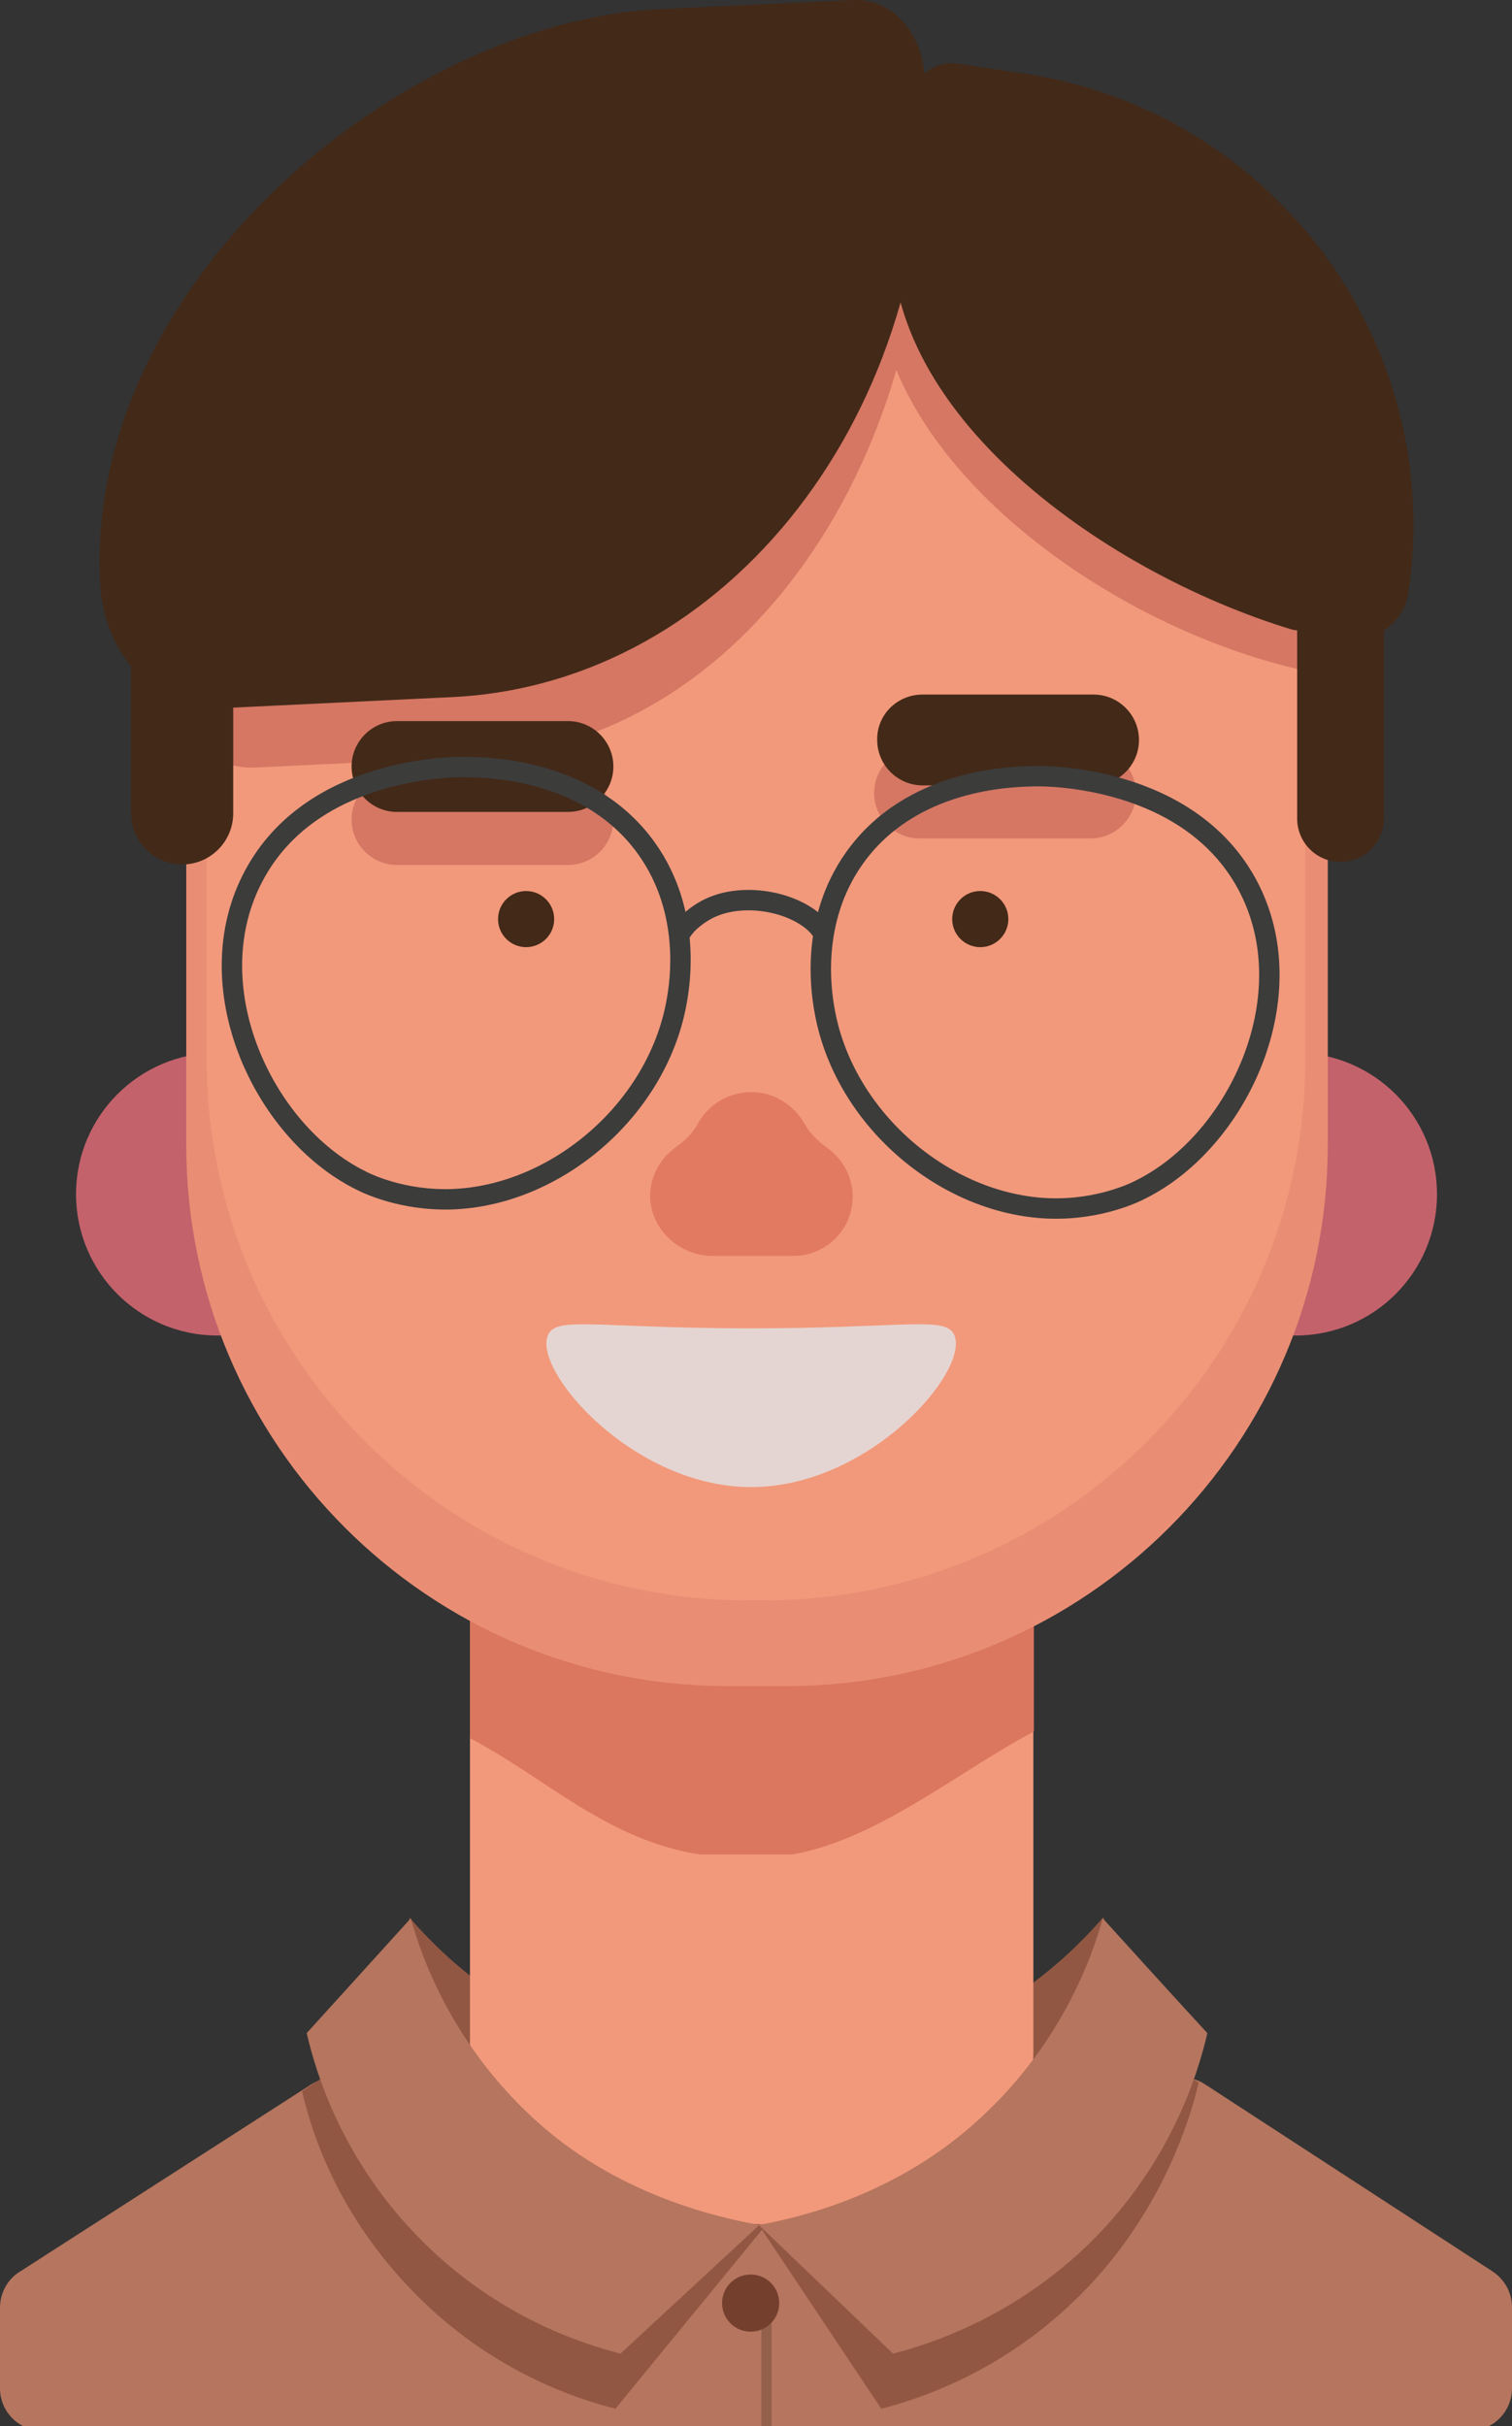 <?xml version="1.0" encoding="utf-8"?>
<!-- Generator: Adobe Illustrator 27.6.1, SVG Export Plug-In . SVG Version: 6.00 Build 0)  -->
<svg version="1.1" id="Livello_1" xmlns="http://www.w3.org/2000/svg" xmlns:xlink="http://www.w3.org/1999/xlink" x="0px" y="0px"
	 viewBox="0 0 296.3 475.4" style="enable-background:new 0 0 296.3 475.4;" xml:space="preserve">
<rect x="0" y="0" width="296.3" height="475.4" fill="#333333" stroke="none"/>
<style type="text/css">
	.st0{display:none;fill:#FFFFFF;}
	.st1{fill:#925743;}
	.st2{fill:#F2997B;}
	.st3{fill:#DB765F;}
	.st4{fill:#C4626B;}
	.st5{fill:#E98E74;}
	.st6{fill:#D57763;}
	.st7{fill:#432918;}
	.st8{fill:none;stroke:#3C3C3B;stroke-width:4;stroke-miterlimit:10;}
	.st9{fill:#E5D5D2;}
	.st10{fill:#E27A61;}
	.st11{display:none;fill:#B5755E;}
	.st12{fill:#B5755E;}
	.st13{fill:none;stroke:#94604C;stroke-width:2;stroke-miterlimit:10;}
	.st14{fill:#753F2E;}
	.st15{fill:#FFFFFF;}
</style>
<polyline class="st0" points="62.7,407.4 -67.2,488.4 366.2,488.4 234.9,408.1 "/>
<g id="Livello_1_00000150089761606955742840000007738493678353836470_">
	<path class="st1" d="M153.5,436.2l14.1-34.3c-7.5,1.9-26.6,6.2-47,0.1c-22.2-6.6-35.3-20.4-40.3-26.2c-3.1,9.6-6.1,19.3-9.2,29
		c4.7,6,16.8,19.9,37.7,27.6C128.7,439.6,146,437.5,153.5,436.2L153.5,436.2z"/>
	<path class="st1" d="M143,436.1l-14.1-34.3c7.4,1.9,26.6,6.2,47,0.1c22.2-6.6,35.3-20.4,40.3-26.2c3.1,9.6,6.1,19.3,9.2,29
		c-4.7,6-16.8,19.9-37.7,27.6C167.8,439.6,150.6,437.5,143,436.1L143,436.1z"/>
	<path class="st2" d="M147.3,215.4L147.3,215.4c30.5,0,55.2,24.7,55.2,55.2v131.1c0,30.5-24.7,55.2-55.2,55.2l0,0
		c-30.5,0-55.2-24.7-55.2-55.2V270.6C92.1,240.2,116.8,215.4,147.3,215.4z"/>
	<path class="st3" d="M147.3,214L147.3,214c-30.5,0-55.2,24.7-55.2,55.2v71.4c14.7,7.7,26.9,20,45.1,22.8h18
		c16.7-2.9,32.5-16.2,47.4-24.1v-70.2C202.5,238.7,177.7,214,147.3,214L147.3,214z"/>
	<path class="st4" d="M42.6,206.3h211.3c15.3,0,27.7,12.4,27.7,27.7l0,0c0,15.3-12.4,27.7-27.7,27.7H42.6
		c-15.3,0-27.7-12.4-27.7-27.7l0,0C14.9,218.7,27.3,206.3,42.6,206.3z"/>
	<path class="st5" d="M124.5,56.4h47.6c48.6,0,88.1,39.4,88.1,88.1v79.8c0,58.6-47.5,106.1-106.1,106.1h-11.5
		c-58.6,0-106.1-47.5-106.1-106.1v-79.8C36.4,95.9,75.9,56.4,124.5,56.4L124.5,56.4z"/>
	<path class="st2" d="M128.5,56.4h39.3c48.6,0,88,39.4,88,88.1v63c0,58.6-47.5,106.1-106.1,106.1h-3.1C88,313.6,40.5,266,40.5,207.5
		v-63C40.5,95.9,79.9,56.4,128.5,56.4L128.5,56.4z"/>
	<path class="st6" d="M50.1,150.4l43.6-2.1c51.5-2.5,90.7-58.3,87.6-124.7l-0.1-2.7c-0.4-8.8-6.3-15.7-13.1-15.3l-36.6,1.7
		C83.6,9.6,24.8,62.6,27.7,124.3l0,0C28.5,139.3,38.5,150.9,50.1,150.4z"/>
	<path class="st6" d="M256.5,131.6L256.5,131.6c5.8,0.9,11.2-3.1,12-8.9l1.1-7.6c6.6-44.7-24.2-86.3-68.9-93l-16.1-2.4
		c-4.4-0.7-8.6,2.4-9.2,6.8l-3.2,21.2C166.6,86.3,214.9,122.8,256.5,131.6z"/>
	<path class="st7" d="M42.8,138.8l45.8-2.2c54.1-2.6,95.6-56,92.6-119.4l-0.1-2.6c-0.4-8.4-6.6-14.9-13.7-14.6l-38.2,1.8
		C78.8,4.2,16.8,55.1,19.6,114l0,0C20.2,128.3,30.7,139.4,42.8,138.8L42.8,138.8z"/>
	<path class="st7" d="M253.3,123.4L264,125c5.8,0.9,11.2-3.1,12-8.9l0,0c7.3-48.9-26.5-94.4-75.4-101.7l-12.9-1.9
		c-4.4-0.7-8.6,2.4-9.2,6.8l-3.2,21.2C169.6,79,215.5,112,253.3,123.4L253.3,123.4z"/>
	<path class="st6" d="M180.2,146.5h33.5c4.9,0,8.9,4,8.9,8.9l0,0c0,4.9-4,8.9-8.9,8.9h-33.5c-4.9,0-8.9-4-8.9-8.9l0,0
		C171.3,150.5,175.3,146.5,180.2,146.5z"/>
	<path class="st6" d="M77.8,151.7h33.5c4.9,0,8.9,4,8.9,8.9l0,0c0,4.9-4,8.9-8.9,8.9H77.8c-4.9,0-8.9-4-8.9-8.9l0,0
		C68.9,155.7,72.9,151.7,77.8,151.7z"/>
	<path class="st7" d="M180.8,136.1h33.5c4.9,0,8.9,4,8.9,8.9l0,0c0,4.9-4,8.9-8.9,8.9h-33.5c-4.9,0-8.9-4-8.9-8.9l0,0
		C171.8,140.1,175.8,136.1,180.8,136.1z"/>
	<circle class="st7" cx="103.1" cy="180.1" r="5.5"/>
	<path class="st7" d="M77.8,141.3h33.5c4.9,0,8.9,4,8.9,8.9l0,0c0,4.9-4,8.9-8.9,8.9H77.8c-4.9,0-8.9-4-8.9-8.9l0,0
		C68.9,145.3,72.9,141.3,77.8,141.3z"/>
	<path class="st8" d="M244.4,173.3c11.6,21.5-1.6,50.1-20.7,59.7c-1.3,0.7-8.3,4.1-18,3.8c-20.7-0.7-40.7-17.9-44.2-39.3
		c-0.5-3-2.8-17,5.9-29.3c11.1-15.7,30.9-16,35.2-16.1C205,152,232.9,152,244.4,173.3L244.4,173.3z"/>
	<path class="st8" d="M49.8,171.5c-11.6,21.5,1.6,50.1,20.7,59.7c1.3,0.7,8.3,4.1,18,3.8c20.7-0.7,40.7-17.9,44.2-39.3
		c0.5-3,2.8-17-5.9-29.3c-11.1-15.7-30.9-16-35.2-16.1C89.1,150.2,61.2,150.2,49.8,171.5L49.8,171.5z"/>
	<path class="st7" d="M262.7,168.9L262.7,168.9c-4.7,0-8.5-3.8-8.5-8.5v-48.6c0-4.7,3.8-8.5,8.5-8.5l0,0c4.7,0,8.5,3.8,8.5,8.5v48.6
		C271.2,165,267.4,168.9,262.7,168.9z"/>
	<path class="st7" d="M35.7,169.4L35.7,169.4c-5.5,0-10-4.5-10-10v-46.7c0-5.5,4.5-10,10-10l0,0c5.5,0,10,4.5,10,10v46.7
		C45.7,164.9,41.2,169.4,35.7,169.4z"/>
	<path class="st8" d="M161.5,183.1c-0.6-1-1.7-2.5-3.9-3.8c-5.2-3.2-13.5-4.1-19.2-1c-1.1,0.6-4.1,2.4-5.4,5.2"/>
	<circle class="st7" cx="192.1" cy="180.1" r="5.5"/>
	<path class="st9" d="M187,261.6c3.1,7-16.6,29.8-39.8,29.8s-42.9-22.9-39.8-29.8c1.6-3.7,9-1.4,39-1.3
		C177.6,260.3,185.3,257.8,187,261.6z"/>
	<path class="st10" d="M167.1,234.5c0,3.2-1.3,6.1-3.4,8.2c-2.1,2.1-5,3.4-8.2,3.4h-15.9c-6.6,0-12.3-5.4-12.2-12
		c0.1-3.1,1.4-5.9,3.4-7.9c0.5-0.5,1.1-1,1.6-1.4c1.8-1.2,3.4-2.8,4.4-4.7c2-3.6,5.9-6.1,10.4-6.1s8.3,2.5,10.4,6.1
		c1.1,2,2.7,3.5,4.5,4.8C165.1,227.1,167.1,230.5,167.1,234.5L167.1,234.5z"/>
</g>
<g id="Livello_4">
	<g>
		<path class="st11" d="M270.9,571.5c-31.8,17.3-68.3,27.2-106.9,27.2c-38.7,0-75.2-9.9-107-27.2H3.9V617h320.7v-45.5H270.9z"/>
		<path class="st12" d="M224.3,411.5l-16,29.5c-1.7,3.1-5.2,4.8-8.8,4.2l-48.5-8.9c-1-0.2-2-0.2-2.9,0l-50.6,8.9
			c-3.5,0.6-7-1.1-8.7-4.2l-16.1-29.5c-2.3-4.2-7.7-5.6-11.8-3L3.8,445.2c-2.4,1.5-3.8,4.2-3.8,7V468c0,4.6,3.7,8.3,8.3,8.3h32.6
			h213.8H288c4.6,0,8.3-3.7,8.3-8.3v-15.9c0-2.8-1.4-5.4-3.8-7l-56.4-36.7C232.1,405.8,226.6,407.2,224.3,411.5z"/>
	</g>
	<path class="st1" d="M172.7,472l-24-36c7.6-1.4,23.5,5.2,39.5-8.8c17.4-15.2,23.6-33.3,25.6-40.6c6.8,7.5,13.1,16.2,21.1,21.5
		c-1.7,7.4-7.5,26-23.3,41.7C196.6,464.8,180.1,470.1,172.7,472L172.7,472z"/>
	<path class="st1" d="M120.6,472l29.5-36c-7.6-1.4-29,5.2-45-8.8c-17.4-15.2-19.3-26-21.4-33.4c-6.8,7.5-16.3,10-24.5,16
		c1.7,7.4,6.7,24.2,22.5,40C96.6,464.8,113.1,470.1,120.6,472z"/>
	<path class="st12" d="M121.6,461.2l27.2-25.2c-7.6-1.4-26.7-5.5-42.7-19.5c-17.4-15.2-23.6-33.3-25.6-40.6
		c-6.8,7.5-13.6,15-20.4,22.5c1.7,7.4,6.9,25.1,22.7,40.8C97.6,454,114.1,459.3,121.6,461.2L121.6,461.2z"/>
	<path class="st12" d="M175,461.2L148.7,436c7.6-1.4,25.8-5.5,41.8-19.5c17.4-15.2,23.6-33.3,25.6-40.6c6.8,7.5,13.6,15,20.5,22.5
		c-1.7,7.4-6.9,25.1-22.7,40.8C198.9,454,182.4,459.3,175,461.2L175,461.2z"/>
	<line class="st13" x1="150.2" y1="448.3" x2="150.2" y2="475.4"/>
	<circle class="st14" cx="147.1" cy="451.3" r="5.6"/>
</g>
<path class="st15" d="M59.2,409.8"/>
<path class="st15" d="M104.7,476.3"/>
</svg>
